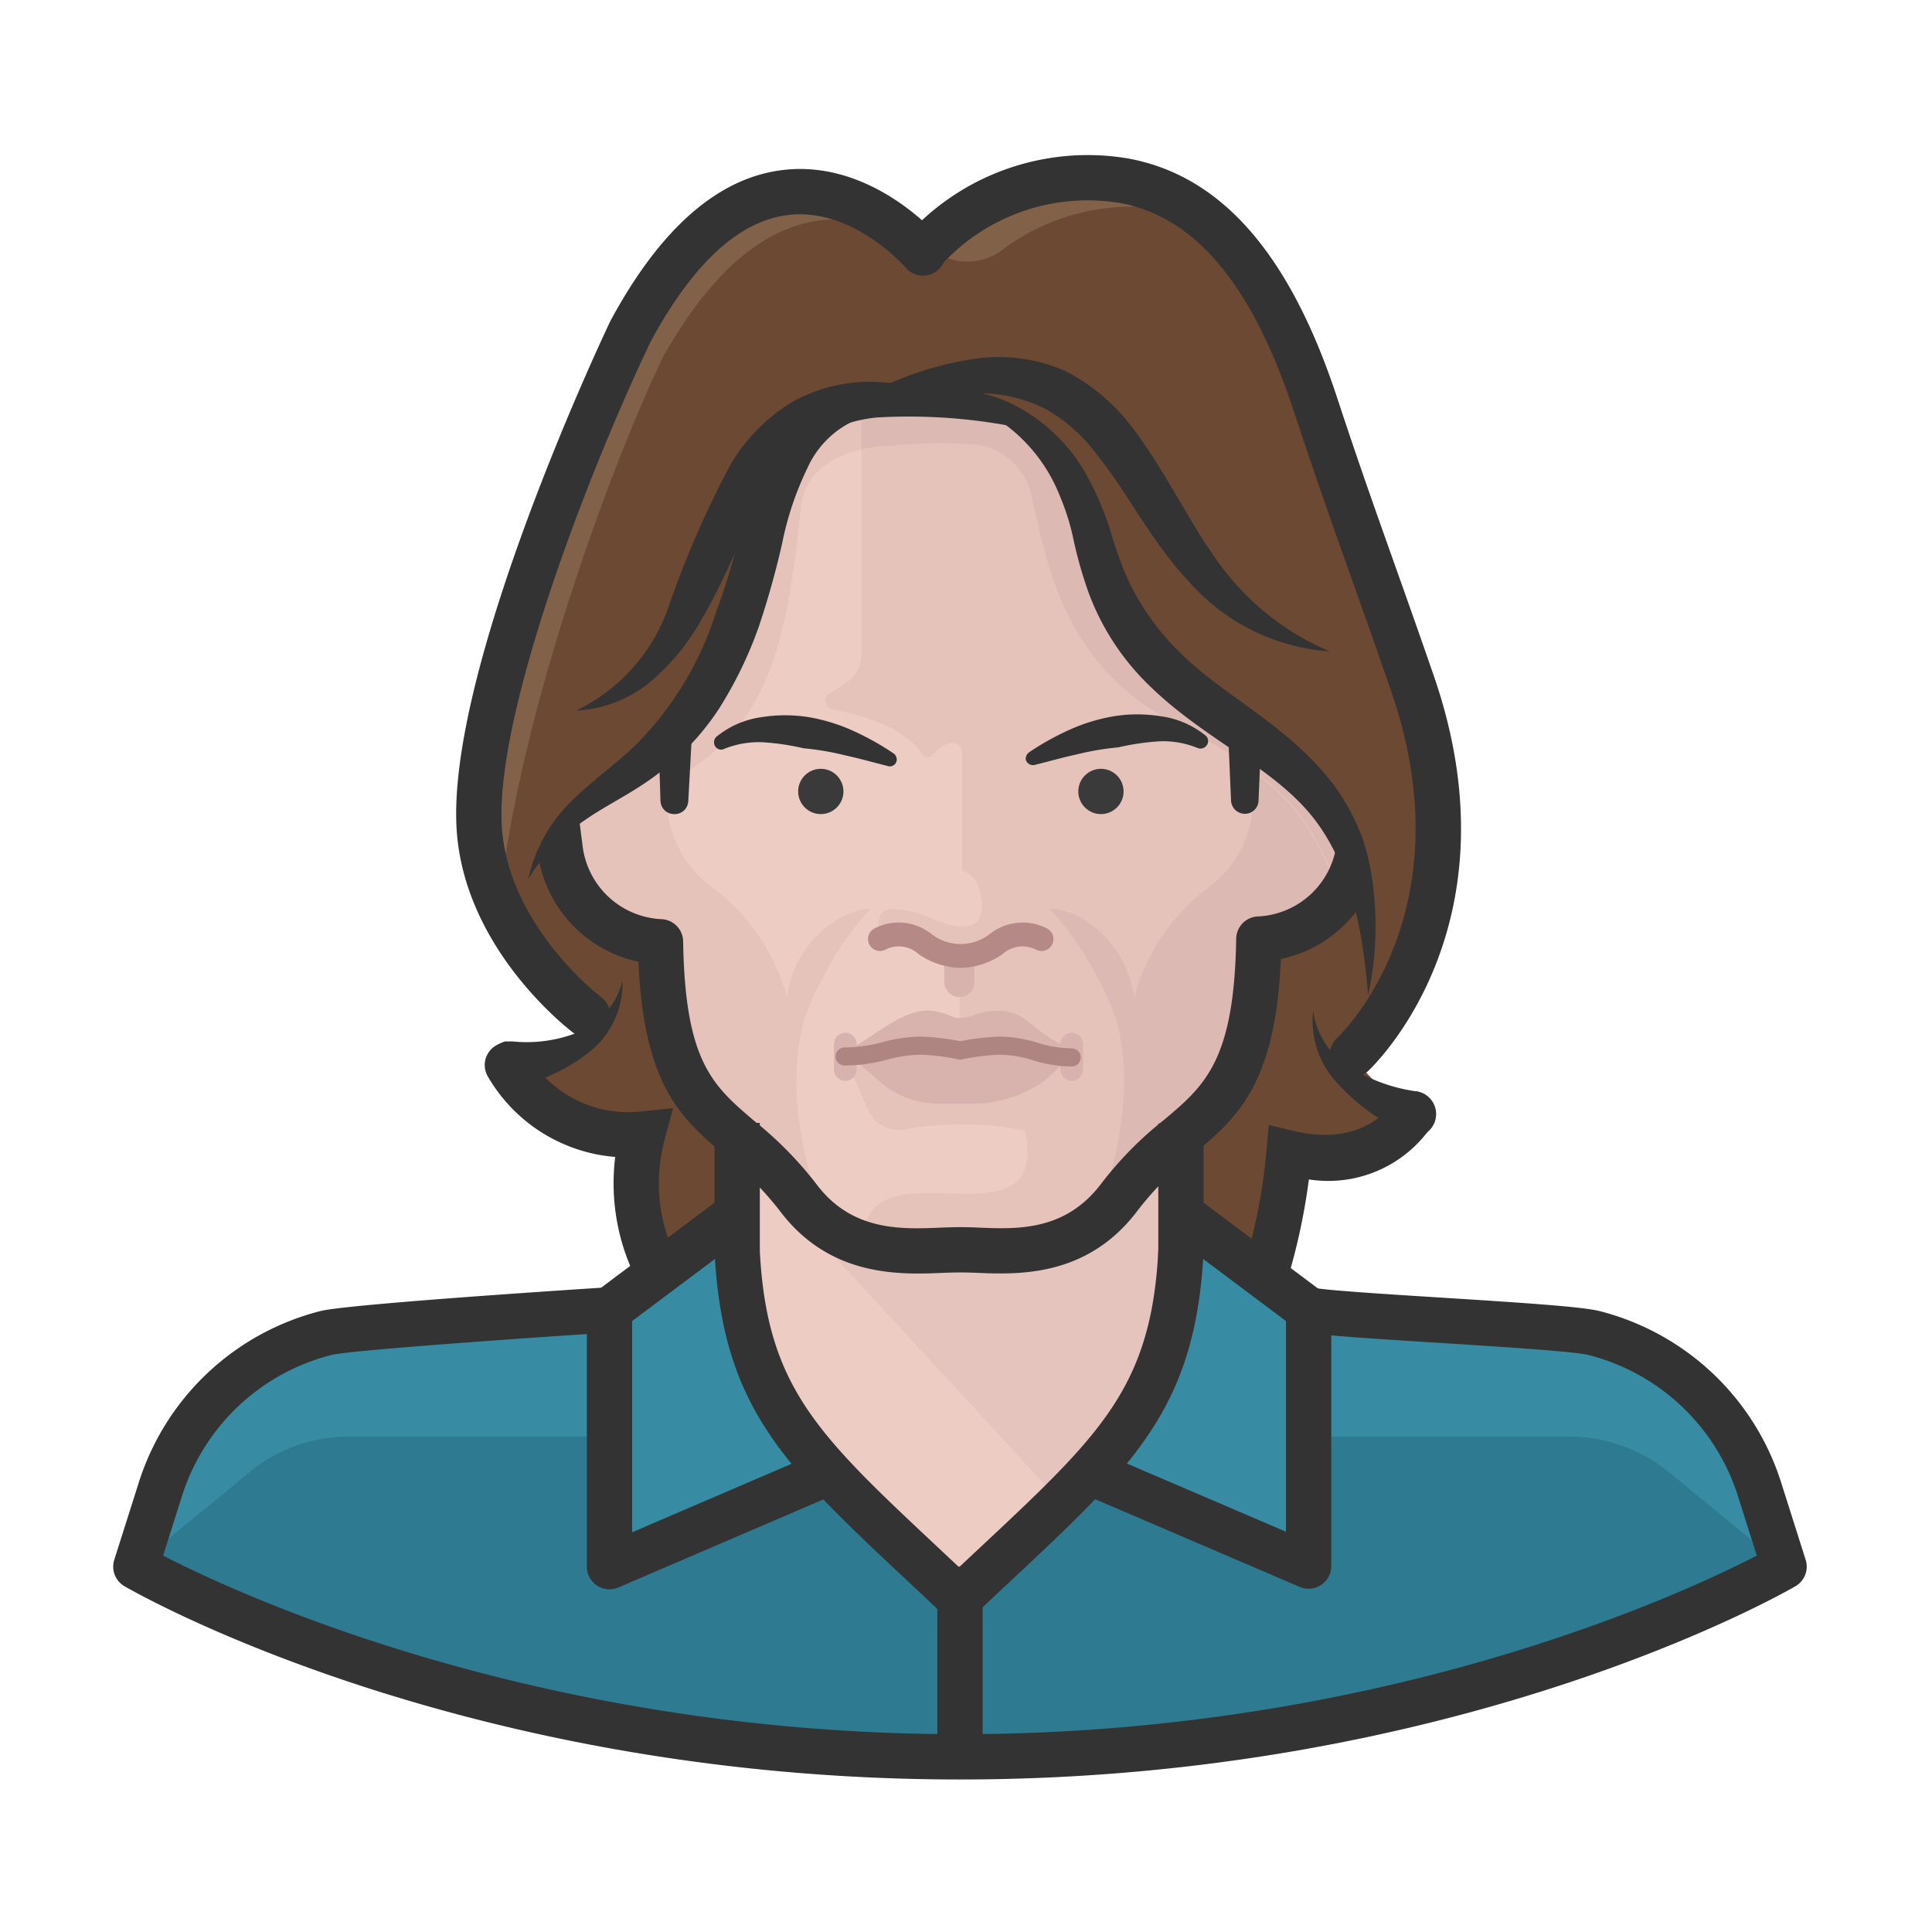 <svg xmlns="http://www.w3.org/2000/svg" viewBox="0 0 128 128"><title>vol-03$set-010@celebrity-musician-mick-jagger-rolling-stones</title><g id="vol-03_set-010_celebrity-musician-mick-jagger-rolling-stones" data-name="vol-03$set-010@celebrity-musician-mick-jagger-rolling-stones"><path d="M116.62,98.816a14.34,14.34,0,0,0-11.02-10.5c-6.6-1.56-19.14-1.32-42-1.32s-35.3-.2-42,1.36a14.34,14.34,0,0,0-11.02,10.5L9,103.796s21.7,12.6,54.6,12.6,54.6-12.6,54.6-12.6Z" fill="#378ca4"></path><path d="M103.94,95.176H23.2a10.319,10.319,0,0,0-6.58,2.28c-3.02,2.54-7.62,6.18-7.62,6.34a124.46,124.46,0,0,0,54.6,12.6,124.46,124.46,0,0,0,54.6-12.6l-7.6-6.24A10.52,10.52,0,0,0,103.94,95.176Z" fill="#2e7a90"></path><path d="M93.48,45.216c-2.18-7.56-4-11.14-6.26-17.9-2.98-9.16-7.16-14-12.74-15.02a14.68,14.68,0,0,0-13.32,4.7s-10.16-12-19.38,5.14c-3.48,7.32-10.84,24.96-10,33.32.68,7.16,7.14,12,7.14,12a5.3,5.3,0,0,1-5.06,3.08,8.6,8.6,0,0,0,8.64,4.88,12.9,12.9,0,0,0,.8,8.86H83.94a12.9,12.9,0,0,0,.78-8.86c6.18.8,8.66-2,8.66-2a11.841,11.841,0,0,1-3.78-3.54A28.78,28.78,0,0,0,93.48,45.216Z" fill="#6b4932"></path><path d="M83.901,85.696a1.501,1.501,0,0,1-1.438-1.929A38.428,38.428,0,0,0,83.906,76.26l.156-1.723,1.683.398c4.688,1.11,6.486-1.775,6.561-1.898a1.5,1.5,0,0,1,2.598,1.5A8.29,8.29,0,0,1,86.717,78.14a41.475,41.475,0,0,1-1.379,6.485A1.501,1.501,0,0,1,83.901,85.696Z" fill="#333"></path><path d="M49,74.436v8.4c0,12.58,5.48,13.14,14.64,23.06,9.18-10,14.66-10.48,14.66-23.06v-8.4Z" fill="#edccc3"></path><path d="M78.2,82.836v-8.4H49v2l21.4,23.2C75.38,94.036,78.2,91.856,78.2,82.836Z" fill="#e5c4bd"></path><path d="M63.6,82.796c2.6,0,7.26.9,10.56-3.48,4.46-6,9.04-4.58,9.24-17.1a7.04,7.04,0,0,0,6.66-6.26c.6-3.78,1-7.16-1.1-8.96-1.58-1.48-2.28-1.58-3.58-1.1,0,0,.2-5.76.2-8.34,0-11.04-5.52-20-22-20s-22,9.14-22,20.18c0,2.58.2,8.34.2,8.34-1.3-.48-2-.38-3.58,1.1-2,1.8-1.6,5.18-1.1,8.96a7.04,7.04,0,0,0,6.66,6.26c.2,12.42,4.68,10.94,9.24,17.1C56.3,83.696,61,82.796,63.6,82.796Z" fill="#edccc3"></path><path d="M89,46.996c-1.58-1.48-2.28-1.58-3.58-1.1,0,0,.2-5.76.2-8.34,0-11.04-5.52-20-22-20a34.192,34.192,0,0,0-6.54.6v25.2c-.1,1.52-.94,1.82-2.14,2.6a.58.58,0,0,0,.22,1.04c2,.4,4.84,1.18,6,3.06a.4.4,0,0,0,.566.015l.015-.015c1.04-1.2,2-.9,2-.24v7.9s1.02.1,1.24,1.66c.18,1.2,0,2-1.24,2-1.62,0-2.48-1.14-4.68-1.14-1.3,0-.72,2-.76,2,.76,0,1.44-.62,2-.26a6.82,6.82,0,0,0,3.3.86v6.62a3.136,3.136,0,0,0,.1.6H56l1.52,3.48a2.14,2.14,0,0,0,2.38,1.28,20.372,20.372,0,0,1,3.7-.32,21.734,21.734,0,0,1,4,.34h.24a4.24,4.24,0,0,1,.24,1.44c0,6-10.84-.58-10.88,6v.22a19.521,19.521,0,0,0,6.44.42c2.6,0,7.26.9,10.56-3.48,4.46-6,9.04-4.58,9.24-17.1a7.04,7.04,0,0,0,6.66-6.26C90.66,52.176,91,48.796,89,46.996Z" fill="#e5c2ba"></path><path d="M57.56,60.196a5.439,5.439,0,0,0-2.76,1.2,7.06,7.06,0,0,0-2.66,4.68h0a13.52,13.52,0,0,0-4.94-7.28,7.28,7.28,0,0,1-3-6.5v-2a6,6,0,0,0-2.16-4.34l-.24-.12h0c-1.3-.48-2-.38-3.58,1.1-2,1.8-1.6,5.18-1.1,8.96a7.04,7.04,0,0,0,6.66,6.26c.2,12.42,4.68,10.94,9.24,17.1a8.683,8.683,0,0,0,1.66,1.66c-1.02-2.66-2.86-8.54-1.34-13.54a18.282,18.282,0,0,1,1.38-2.98,19.284,19.284,0,0,1,2.98-4.2h-.14Z" fill="#e5c2ba"></path><path d="M69.74,60.196a5.3,5.3,0,0,1,2.74,1.2,7.559,7.559,0,0,1,1.84,2.16,7.78,7.78,0,0,1,.82,2.52h0a13.66,13.66,0,0,1,4.92-7.28,7.28,7.28,0,0,0,2.94-6.5v-2a6,6,0,0,1,2.16-4.34,1.505,1.505,0,0,0,.26-.12h0c1.3-.48,2-.38,3.58,1.1,2,1.8,1.6,5.18,1.1,8.96a7.04,7.04,0,0,1-6.66,6.26c-.2,12.42-4.68,10.94-9.24,17.1a9.221,9.221,0,0,1-1.64,1.66c1.02-2.66,2.84-8.54,1.34-13.54a22.406,22.406,0,0,0-1.38-2.98,20.742,20.742,0,0,0-2.98-4.2h.2Z" fill="#ddb9b3"></path><path d="M63.56,66.056a1,1,0,0,1-1-1v-1.4a1,1,0,0,1,2,0v1.4A1,1,0,0,1,63.56,66.056Z" fill="#d8b3ad"></path><path d="M63.64,64.126a5.06,5.06,0,0,1-2.773-.909,1.939,1.939,0,0,0-2.232-.285.791.791,0,0,1-.669-1.435,3.475,3.475,0,0,1,3.716.363,3.151,3.151,0,0,0,3.918.002,3.506,3.506,0,0,1,3.733-.365.791.791,0,0,1-.664,1.437,1.969,1.969,0,0,0-2.257.287A5.066,5.066,0,0,1,63.64,64.126Z" fill="#b58985"></path><path d="M89,46.996c-1.58-1.48-2.28-1.58-3.58-1.1,0,0,.2-5.76.2-8.34,0-11.04-5.52-20-22-20s-22,9.14-22,20.18c0,2.58.2,8.34.2,8.34-1.3-.48-2-.38-3.58,1.1-1.9,1.7-1.64,4.84-1.18,8.4h0c11.14-5.48,14.52-6.28,16-22,.3-2.68,2.9-3.88,5.68-4a35.657,35.657,0,0,1,5.66-.1,4.34,4.34,0,0,1,3.88,3.38c1.1,5.08,2.38,11.54,9.74,15.22,9.26,4.68,8.86,8,10.74,10.54a3.223,3.223,0,0,0,.26.3,7.281,7.281,0,0,0,.98-2.84C90.66,52.176,91,48.796,89,46.996Z" fill="#e5c2ba"></path><path d="M89,46.996c-1.58-1.48-2.28-1.58-3.58-1.1,0,0,.2-5.76.2-8.34,0-11.04-5.52-20-22-20a23.079,23.079,0,0,0-3.38.16H60a15.547,15.547,0,0,0-2.94.42v11.64a9.853,9.853,0,0,1,1.74-.24,35.645,35.645,0,0,1,5.66-.1,4.34,4.34,0,0,1,3.88,3.38c1.1,5.08,2.38,11.54,9.74,15.22,9.26,4.68,8.86,8,10.74,10.54a3.223,3.223,0,0,0,.26.3h0a6.821,6.821,0,0,0,.6-1.28v-.1a7.064,7.064,0,0,0,.34-1.46C90.66,52.176,91,48.796,89,46.996Z" fill="#ddb9b3"></path><path d="M58.76,50.736c-.96-.24-1.88-.5-2.8-.7a17.995,17.995,0,0,0-2.72-.46,16.319,16.319,0,0,0-2.7-.4,6.119,6.119,0,0,0-2.56.44h0a.46.46,0,0,1-.64-.26.5.5,0,0,1,.12-.54,6,6,0,0,1,2.98-1.3,9.877,9.877,0,0,1,3.16,0,11.998,11.998,0,0,1,2.96.92,17.876,17.876,0,0,1,2.64,1.48.48.48,0,0,1,.13.666l-.01.014A.48.48,0,0,1,58.76,50.736Z" fill="#333"></path><path d="M43.76,53.116l-.16-5.14a20.574,20.574,0,0,1,0-2.72,14.176,14.176,0,0,1,.56-2.74,19.183,19.183,0,0,0,.84-4.76v-3.74a7.652,7.652,0,0,1,.1-1.52,9.259,9.259,0,0,1,2.8-5.4,14.938,14.938,0,0,1,4.9-3.08,29.819,29.819,0,0,1,10.74-2,28.298,28.298,0,0,1,10.76,2,15.379,15.379,0,0,1,4.9,2.98,9.62,9.62,0,0,1,2.8,5.44,9.642,9.642,0,0,1,0,1.52v3.74a19.202,19.202,0,0,0,.86,4.76,15.817,15.817,0,0,1,.74,2.74,20.574,20.574,0,0,1,0,2.72l-.22,5.14a.9.9,0,0,1-.938.86H82.44a.92.92,0,0,1-.88-.86l-.22-5.14a12.442,12.442,0,0,0-.78-4.68,21.703,21.703,0,0,1-1.26-5.26c-.12-.9-.18-1.78-.22-2.66v-1.3a4.48,4.48,0,0,0-.08-1.02,8.18,8.18,0,0,0-6-5.54,30.956,30.956,0,0,0-9.36-1.5,29.497,29.497,0,0,0-9.42,1.42,8.18,8.18,0,0,0-5.92,5.62,8.668,8.668,0,0,0-.14,1.04v1.3a12.001,12.001,0,0,1-.2,2.66,23.722,23.722,0,0,1-1.26,5.26,12,12,0,0,0-.82,4.68l-.28,5.14a.9.9,0,0,1-.938.86H44.66a.9.9,0,0,1-.9-.86Z" fill="#333"></path><path d="M60.824,84.375c-2.712,0-6.285-.492-9.004-3.953a21.823,21.823,0,0,0-3.78-3.863c-2.876-2.445-5.379-4.573-5.742-12.844A8.498,8.498,0,0,1,35.608,56.3c-.51-3.854-1.041-7.873,1.589-10.24a5.445,5.445,0,0,1,3.025-1.718c-.06-1.918-.143-4.912-.143-6.607,0-13.98,8.346-21.68,23.5-21.68s23.5,7.636,23.5,21.5c0,1.695-.083,4.69-.143,6.607a5.511,5.511,0,0,1,3.048,1.738c2.808,2.405,2.114,6.777,1.556,10.29a8.461,8.461,0,0,1-6.679,7.344C84.497,71.909,81.958,74.045,79.039,76.5A20.979,20.979,0,0,0,75.364,80.21c-3.335,4.426-7.927,4.231-10.673,4.118-.797-.033-1.413-.032-2.218.002C61.977,84.351,61.422,84.375,60.824,84.375Zm-20.17-37.05c-.332,0-.663.229-1.429.946-1.478,1.33-1.051,4.552-.639,7.668a5.526,5.526,0,0,0,5.245,4.958A1.499,1.499,0,0,1,45.26,62.371c.129,7.996,1.957,9.55,4.724,11.902a24.633,24.633,0,0,1,4.223,4.33c2.341,2.98,5.557,2.839,8.139,2.73.895-.039,1.58-.04,2.474-.002,2.571.109,5.764.242,8.143-2.917a23.78,23.78,0,0,1,4.146-4.21c2.707-2.276,4.663-3.92,4.792-12.012a1.5,1.5,0,0,1,1.429-1.474,5.514,5.514,0,0,0,5.239-4.926c.551-3.478.88-6.401-.585-7.657-1.228-1.149-1.375-1.092-2.084-.832a1.5,1.5,0,0,1-2.018-1.459c.002-.057.199-5.763.199-8.288,0-12.276-6.897-18.5-20.5-18.5s-20.5,6.285-20.5,18.68c0,2.524.197,8.231.199,8.288a1.5,1.5,0,0,1-2.019,1.46A1.828,1.828,0,0,0,40.654,47.325Z" fill="#333"></path><path d="M93.88,64.596a35.64,35.64,0,0,0-.4-19.38c-2.18-7.56-4-11.14-6.26-17.9-2.98-9.16-7.16-14-12.74-15.02a14.68,14.68,0,0,0-13.32,4.7s-10.16-12-19.38,5.14c-3.48,7.16-10.64,24.46-10,32.92l1.48,5.94,1.74-2.76c3.38-8.36,12.92-4.78,15.3-22,1.1-8.14,5.78-9.64,12.24-9.84,0,0,8.54-.7,10,9.64,1.88,14.32,19.38,10,18.2,29.84Z" fill="#6b4932"></path><path d="M60.1,26.156a9.86,9.86,0,0,1,6.9.58,11.48,11.48,0,0,1,5.16,5.06,20.328,20.328,0,0,1,1.4,3.34,24.921,24.921,0,0,0,1.08,3.06,16.421,16.421,0,0,0,3.54,5.04c2.94,2.94,7.36,4.9,10.34,8.98a14.839,14.839,0,0,1,1.72,3.24,15.6,15.6,0,0,1,.76,3.54,21.059,21.059,0,0,1-.36,6.92c-.36-4.54-1.28-9.06-4-12.18s-7-4.88-10.52-8.34a16.5,16.5,0,0,1-4-6.14,28.001,28.001,0,0,1-.98-3.42,15.556,15.556,0,0,0-.94-3.02,10.8,10.8,0,0,0-3.84-4.86A10.56,10.56,0,0,0,60.1,26.156Z" fill="#333"></path><path d="M58.28,14.996a11.499,11.499,0,0,0-4.98-2c-3.48,0-7.64,1.78-11.62,9.24-3.48,7.06-10.68,24.36-10,32.76l1.32,5.42c1.4-13.82,8.16-31.12,10.94-36.78C49.14,14.376,54.5,13.796,58.28,14.996Z" fill="#826149"></path><rect x="76.74" y="74.436" width="3" height="14.62" fill="#333"></rect><path d="M61.96,16.676a3.8,3.8,0,0,0,4.28,0,14.42,14.42,0,0,1,11.24-2.78,7.997,7.997,0,0,1,2.12.68,12.199,12.199,0,0,0-6.36-3.38,14.7,14.7,0,0,0-13.14,4.48C60.76,15.976,61.36,16.376,61.96,16.676Z" fill="#826149"></path><path d="M38.919,68.755a1.495,1.495,0,0,1-.898-.299c-.285-.214-7-5.327-7.733-13.059-1.011-10.701,10.029-33.877,10.141-34.11,3.353-6.23,7.239-9.587,11.585-10.04,5.845-.606,10.114,4.349,10.293,4.56a1.5,1.5,0,0,1-2.288,1.94h0c-.034-.04-3.441-3.965-7.713-3.514-3.291.352-6.388,3.183-9.204,8.414-4.144,8.65-10.515,25.186-9.827,32.468.61,6.424,6.486,10.896,6.546,10.94a1.5,1.5,0,0,1-.9,2.701Z" fill="#333"></path><circle cx="54.38" cy="52.436" r="1.5" fill="#3a3a3a"></circle><path d="M68.16,49.856a17.876,17.876,0,0,1,2.64-1.48,11.999,11.999,0,0,1,2.98-.92,9.775,9.775,0,0,1,3.14,0,5.999,5.999,0,0,1,2.98,1.3.48.48,0,0,1,.001.679l-.001.001a.5.5,0,0,1-.56.12h0a5.998,5.998,0,0,0-2.56-.44,16.627,16.627,0,0,0-2.7.4,18.39,18.39,0,0,0-2.72.46c-.92.2-1.84.46-2.8.7a.5.5,0,0,1-.6-.34A.54.54,0,0,1,68.16,49.856Z" fill="#333"></path><circle cx="72.94" cy="52.436" r="1.5" fill="#3a3a3a"></circle><path d="M89.6,71.376a1.5,1.5,0,0,1-1.025-2.594h0c.358-.339,8.732-8.472,3.492-23.286-1.002-2.897-1.827-5.217-2.594-7.375-1.228-3.455-2.288-6.439-3.678-10.655-2.768-8.513-6.558-13.095-11.584-14.014a13.105,13.105,0,0,0-11.934,4.206,1.5,1.5,0,1,1-2.232-2.003,16.115,16.115,0,0,1,14.681-5.159c6.236,1.14,10.782,6.384,13.922,16.036,1.377,4.178,2.432,7.147,3.653,10.584.769,2.165,1.597,4.493,2.599,7.39,5.915,16.725-3.857,26.078-4.276,26.468A1.498,1.498,0,0,1,89.6,71.376Z" fill="#333"></path><path d="M43.181,84.896a1.5,1.5,0,0,1-1.378-.906A14.159,14.159,0,0,1,40.76,76.651a10.748,10.748,0,0,1-8.462-5.371,1.5,1.5,0,0,1,2.603-1.49,7.752,7.752,0,0,0,7.522,3.853l2.171-.227-.566,2.108a11.15,11.15,0,0,0,.528,7.276,1.5,1.5,0,0,1-1.376,2.095Z" fill="#333"></path><path d="M41.24,64.996a5.78,5.78,0,0,1-2.12,4.64,11.681,11.681,0,0,1-4.92,2.34h0a1.533,1.533,0,0,1-.72-2.98h.46a9.261,9.261,0,0,0,4.36-.6A5,5,0,0,0,41.24,64.996Z" fill="#333"></path><path d="M87,66.996a5.2,5.2,0,0,0,2.58,3.8,11.161,11.161,0,0,0,4.34,1.52,1.52,1.52,0,0,1-.48,3l-.44-.32h0a13.661,13.661,0,0,1-4.42-3.26A6,6,0,0,1,87,66.996Z" fill="#333"></path><path d="M63.6,117.895c-32.925,0-54.452-12.28-55.352-12.803a1.5,1.5,0,0,1-.677-1.751l1.58-4.98A17.016,17.016,0,0,1,21.234,86.86c1.803-.45,16.285-1.397,19.17-1.582l.191,2.994c-6.574.422-17.446,1.202-18.633,1.498a14.009,14.009,0,0,0-9.947,9.48l-1.21,3.812c4.698,2.427,24.72,11.832,52.794,11.832,28.119,0,48.105-9.403,52.795-11.832L115.19,99.269a14.016,14.016,0,0,0-9.956-9.498c-.976-.242-5.999-.558-10.036-.812-4.88-.308-7.917-.507-8.839-.722l.682-2.922c.726.169,4.95.435,8.346.649,5.637.355,9.417.609,10.573.895A17.026,17.026,0,0,1,118.056,98.38l1.574,4.961a1.5,1.5,0,0,1-.677,1.751C118.053,105.615,96.525,117.895,63.6,117.895Z" fill="#333"></path><rect x="62.1" y="103.795" width="3" height="12.6" fill="#333"></rect><path d="M40.5,86.776v17.02l14.7-6.34c-6.32-6.3-6.2-8.62-6.2-17.02Z" fill="#378ca4"></path><path d="M86.7,86.776v17.02l-14.76-6.34c6.34-6.3,6.36-8.62,6.36-17.02Z" fill="#378ca4"></path><path d="M63.54,107.395a1.495,1.495,0,0,1-1.031-.411c-.859-.814-1.676-1.58-2.451-2.307-2.109-1.977-3.941-3.696-5.51-5.336l-13.576,5.832a1.5,1.5,0,0,1-2.092-1.378v-17.02a1.502,1.502,0,0,1,.6-1.2l8.4-6.3a1.5,1.5,0,0,1,2.4,1.2c0,10.923,3.221,13.943,11.829,22.014q.694.65,1.432,1.344.71-.668,1.381-1.294C73.565,94.448,76.8,91.42,76.8,80.476a1.5,1.5,0,0,1,2.4-1.2l8.4,6.3a1.502,1.502,0,0,1,.6,1.2v16.98a1.5,1.5,0,0,1-2.091,1.379L72.557,99.326c-1.586,1.661-3.444,3.4-5.585,5.404-.761.712-1.561,1.461-2.401,2.256A1.498,1.498,0,0,1,63.54,107.395Zm-21.66-19.87v13.993l10.563-4.537C49.397,93.254,47.749,89.479,47.367,83.41Zm32.778,9.438L85.2,101.481V87.525L79.713,83.41C79.332,89.465,77.69,93.243,74.658,96.963Z" fill="#333"></path><rect x="47.34" y="74.395" width="3" height="8.44" fill="#333"></rect><path d="M65.66,66.996c-.68,0-1.3.42-2,.44s-.52-.22-1.74-.44c-2.16-.4-4.44,2.2-6,2.62l2.32,2a5.88,5.88,0,0,0,3.74,1.5h2.58a8.161,8.161,0,0,0,4.62-1.5l2.18-2C68.2,68.556,68.2,66.716,65.66,66.996Z" fill="#d8b3ad"></path><path d="M56,71.606a.75.75,0,0,1-.75-.75v-1.68a.75.75,0,0,1,1.5,0v1.68A.75.75,0,0,1,56,71.606Z" fill="#d8b3ad"></path><path d="M71,71.606a.75.75,0,0,1-.75-.75v-1.68a.75.75,0,1,1,1.5,0v1.68A.75.75,0,0,1,71,71.606Z" fill="#d8b3ad"></path><path d="M71,70.656a8.876,8.876,0,0,1-2.586-.415A7.626,7.626,0,0,0,66.2,69.876a15.411,15.411,0,0,0-2.458.308l-.121.025-.122-.025a15.699,15.699,0,0,0-2.523-.309,8.98,8.98,0,0,0-2.186.327,11.216,11.216,0,0,1-2.83.394.6.6,0,0,1,0-1.2,10.073,10.073,0,0,0,2.552-.361A10.104,10.104,0,0,1,61,68.675a16.923,16.923,0,0,1,2.619.308,16.626,16.626,0,0,1,2.556-.308h.004a8.742,8.742,0,0,1,2.556.409A7.78,7.78,0,0,0,71,69.456a.6.6,0,0,1,0,1.2Z" fill="#af8582"></path><path d="M55.18,27.516a22,22,0,0,1,9.82-3.8,11.019,11.019,0,0,1,5.66.9,13.199,13.199,0,0,1,4.34,3.68c2.22,2.94,3.62,6,5.52,8.68a17.44,17.44,0,0,0,7.58,6.18,13.68,13.68,0,0,1-9.4-4.7c-2.48-2.66-4-5.82-6-8.3a10.939,10.939,0,0,0-3.32-3,9.599,9.599,0,0,0-4.38-1.1A38.897,38.897,0,0,0,55.18,27.516Z" fill="#333"></path><path d="M67.92,28.416a36.779,36.779,0,0,0-9.78-.76,9.12,9.12,0,0,0-7.14,4.6c-1.68,2.58-2.76,5.8-4.54,8.82a14.924,14.924,0,0,1-3.4,4.12,8.381,8.381,0,0,1-4.88,1.88,12,12,0,0,0,6.18-7.06,64.002,64.002,0,0,1,4.12-9.38,12.001,12.001,0,0,1,4-4,10.64,10.64,0,0,1,5.48-1.34A20.681,20.681,0,0,1,67.92,28.416Z" fill="#333"></path><path d="M35,58.236a10.32,10.32,0,0,1,2.8-5.1c1.42-1.4,2.98-2.5,4.26-3.72a21.782,21.782,0,0,0,5.42-8.98c.66-1.7,1.1-3.42,1.64-5.28a19.36,19.36,0,0,1,2.44-5.48,7.66,7.66,0,0,1,5.18-3.44,19.999,19.999,0,0,1,5.8.16,33.997,33.997,0,0,0-5.42,1.26,6.28,6.28,0,0,0-3.62,3.34,20.718,20.718,0,0,0-1.68,5,56.856,56.856,0,0,1-1.56,5.56,27.023,27.023,0,0,1-2.6,5.36,17.003,17.003,0,0,1-4.14,4.4c-1.6,1.22-3.32,2-4.8,3.04A12.379,12.379,0,0,0,35,58.236Z" fill="#333"></path></g></svg>